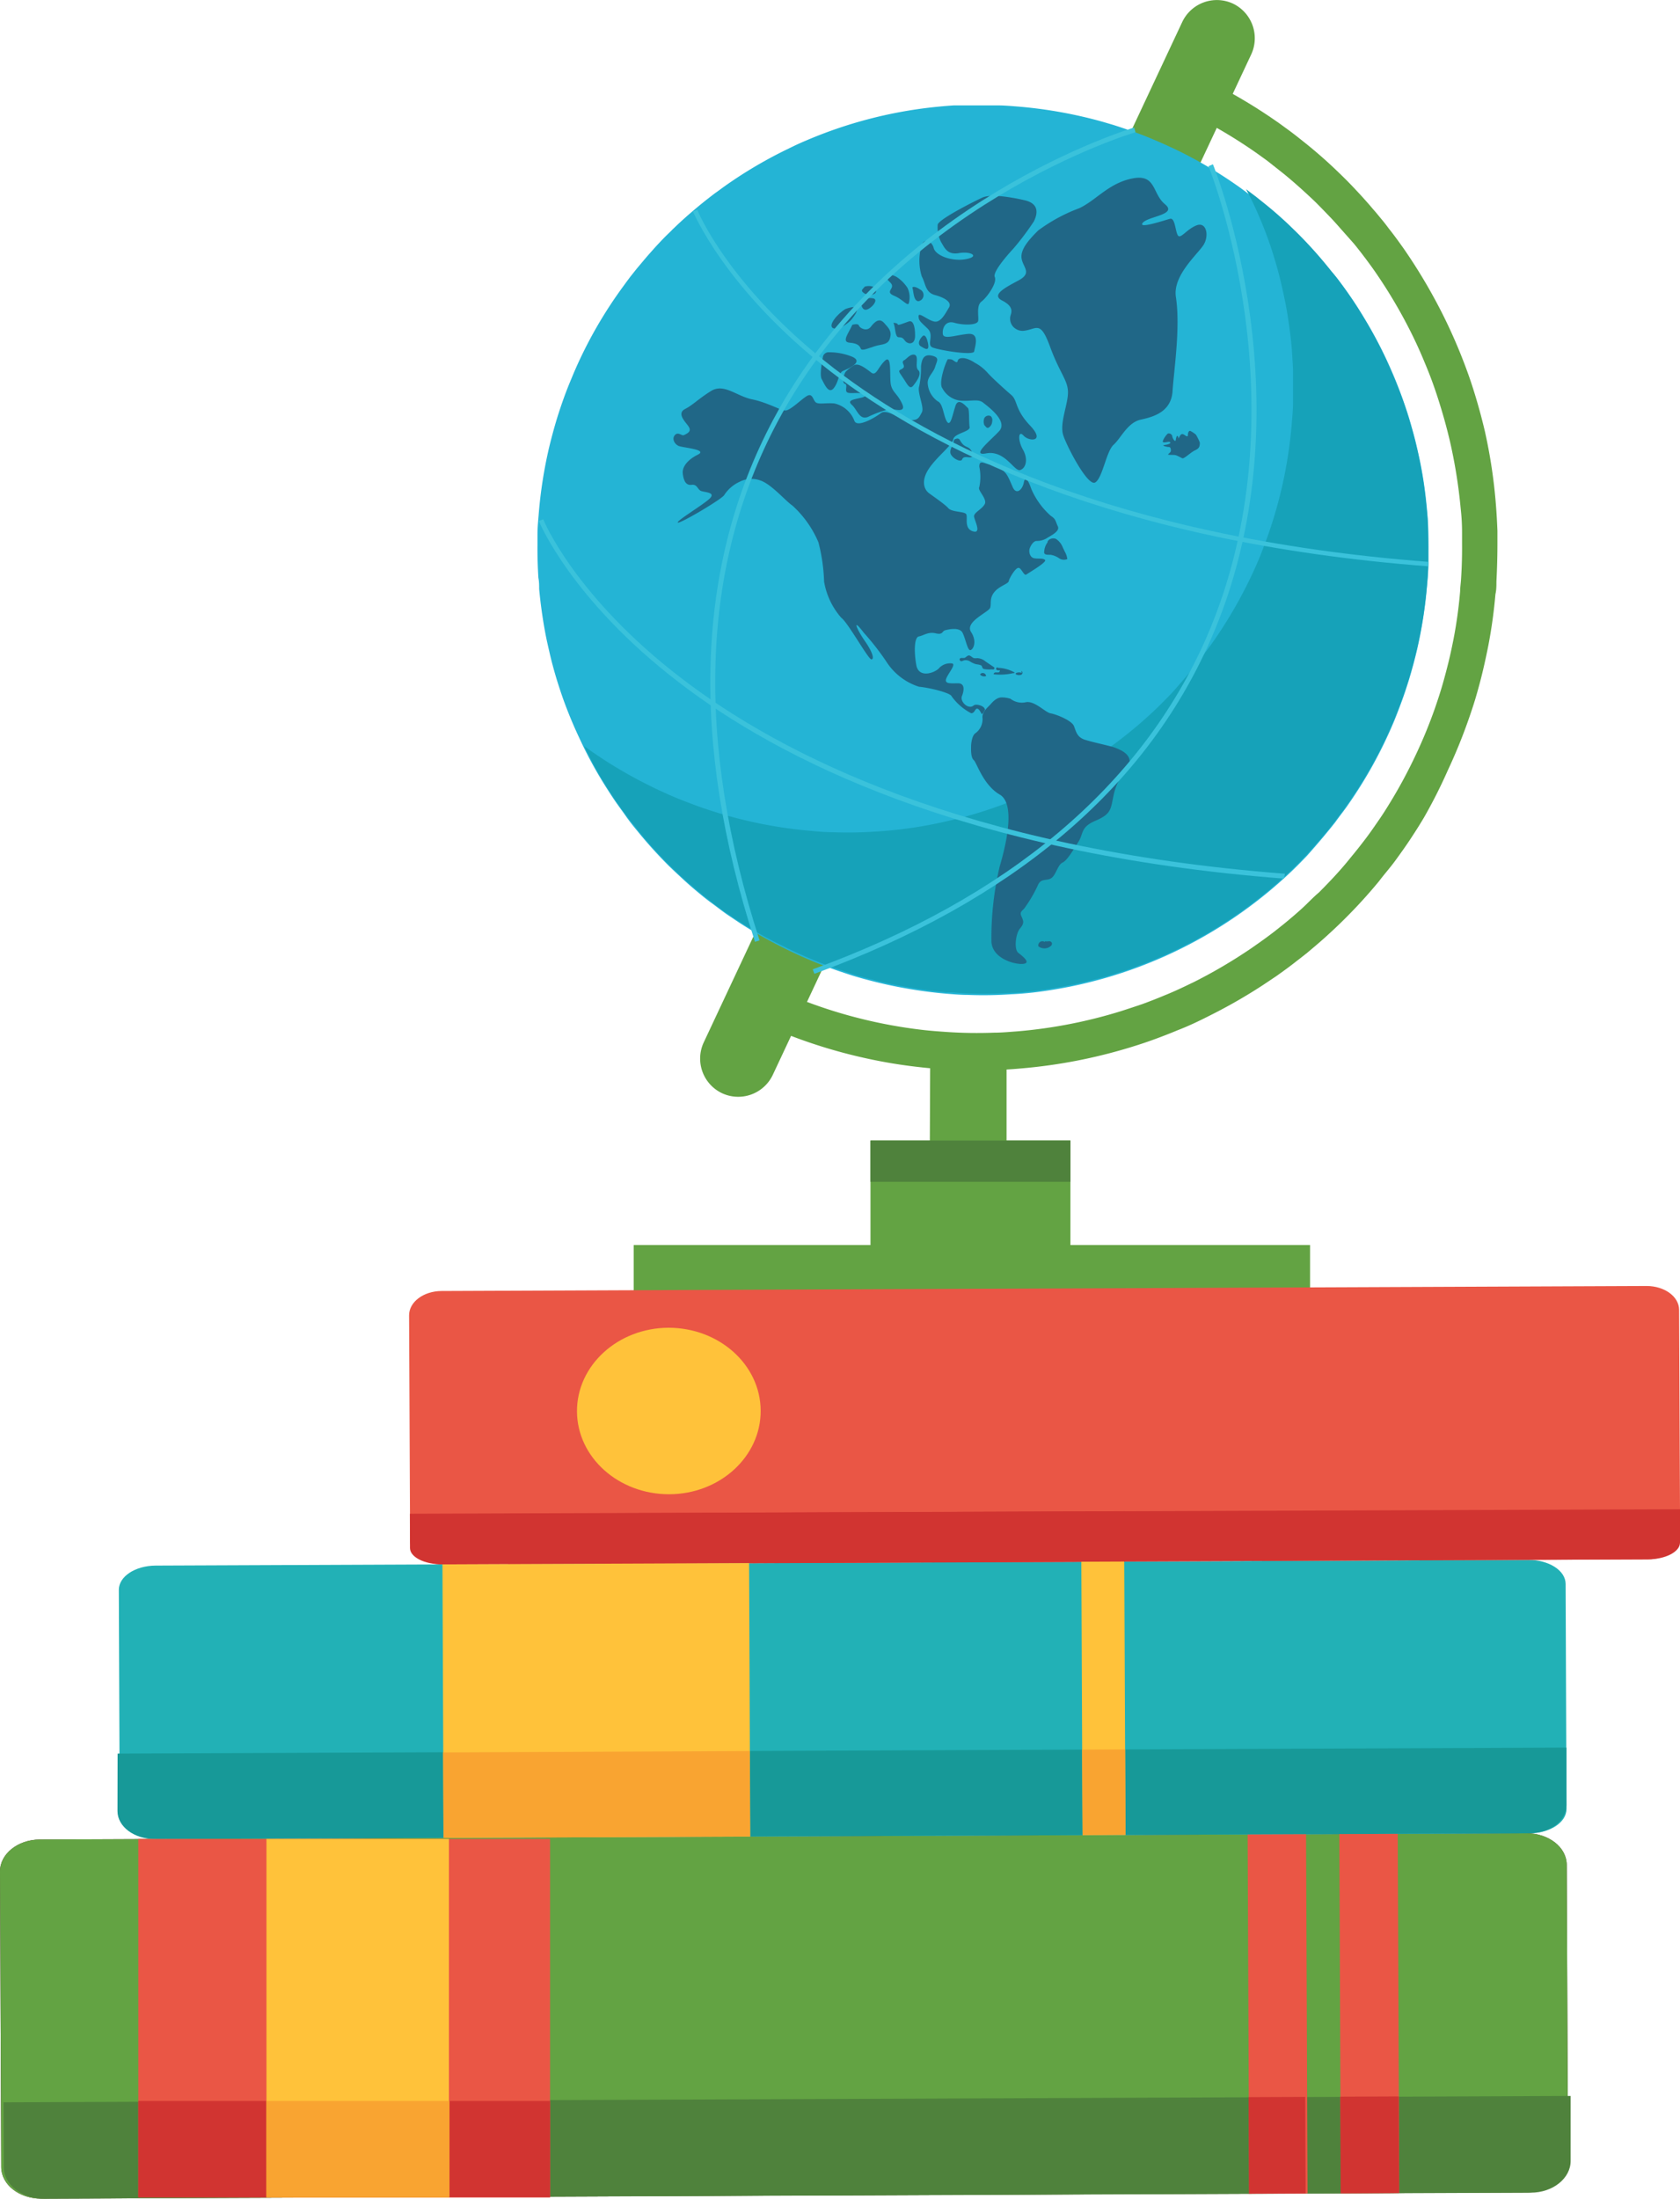 <svg xmlns="http://www.w3.org/2000/svg" viewBox="0 0 151 197.54"><defs><style>.cls-1,.cls-2{fill:#63a343;}.cls-1{fill-rule:evenodd;}.cls-3{fill:#24b4d5;}.cls-4{fill:#61313e;}.cls-5{fill:#22b1b6;}.cls-6{fill:#ea5645;}.cls-7{fill:#d13431;}.cls-8{fill:#ffc23a;}.cls-9{fill:#179998;}.cls-10{fill:#f9a431;}.cls-11{fill:#4f823c;}.cls-12{fill:#16a2b9;}.cls-13{fill:#206787;}.cls-14{fill:#3ac2db;}
</style></defs><g id="Layer_2" data-name="Layer 2"><g id="Layer_1-2" data-name="Layer 1">
    <path class="cls-1" d="M83.61,94.13h6.86v9.58A3.44,3.44,0,0,1,87,107.14h0a3.44,3.44,0,0,1-3.43-3.43Z"/>
    <path class="cls-2" d="M68.83,88.42l.53.26A43.91,43.91,0,0,0,83,92.54c.7.08,1.41.13,2.12.18q2.11.14,4.23.06c.7,0,1.4-.07,2.1-.12a43.81,43.81,0,0,0,9.23-1.79q1-.32,2-.66c.65-.24,1.3-.49,1.94-.76,1-.4,1.91-.84,2.85-1.3a44.87,44.87,0,0,0,4.3-2.49c.37-.24.73-.48,1.09-.74.58-.4,1.14-.81,1.7-1.24l.83-.66c.54-.44,1.08-.9,1.6-1.37s1-1,1.55-1.46c1-1,2-2.06,2.88-3.17.46-.55.9-1.11,1.34-1.69s.84-1.17,1.26-1.78.79-1.22,1.17-1.85q1.13-1.89,2.09-3.94a43,43,0,0,0,1.69-4.12c.24-.69.47-1.39.67-2.08s.39-1.41.56-2.1.32-1.41.46-2.12a40.73,40.73,0,0,0,.58-4.24c0-.35.06-.7.08-1.06.07-1.06.1-2.12.09-3.17l0-1.06q0-1.05-.12-2.1a46,46,0,0,0-1-6.2c-.24-1-.51-2-.82-3-.2-.66-.42-1.33-.66-2s-.49-1.3-.76-1.94c-.51-1.25-1.09-2.47-1.72-3.66a45,45,0,0,0-2.8-4.59c-.4-.57-.82-1.13-1.25-1.69-.2-.25-.39-.5-.6-.75L120.9,21l-.32-.36c-.36-.41-.72-.82-1.1-1.21l0,0c-.4-.42-.81-.84-1.22-1.25l-.26-.25c-1-.94-2-1.84-3.09-2.69l-1-.79-.76-.55A44.14,44.14,0,0,0,107,10.24l-.71-.34-.54-.25,1.43-3.05.54.25.77.37a48,48,0,0,1,6.55,3.9l.81.59c.38.28.74.56,1.1.85q1.76,1.38,3.33,2.9l.28.27q.68.66,1.32,1.35h0c.41.43.8.87,1.19,1.31l.33.39c.28.31.54.64.8.95s.43.54.64.82c.47.59.91,1.2,1.35,1.82a49,49,0,0,1,3,4.94c.68,1.28,1.3,2.6,1.86,3.94.29.69.56,1.39.82,2.1s.49,1.41.71,2.13c.33,1.08.62,2.16.88,3.26a47,47,0,0,1,1,6.69c.06.75.1,1.5.13,2.26l0,1.13q0,1.71-.09,3.42c0,.38,0,.76-.09,1.15a44.79,44.79,0,0,1-.63,4.57c-.15.76-.31,1.51-.49,2.27s-.38,1.51-.6,2.27-.47,1.5-.73,2.24q-.79,2.25-1.82,4.45A46.08,46.08,0,0,1,128,73.43c-.4.68-.83,1.35-1.26,2s-.89,1.29-1.35,1.92-1,1.23-1.44,1.82a45.91,45.91,0,0,1-3.11,3.41c-.54.54-1.1,1.06-1.66,1.57s-1.15,1-1.73,1.49c-.3.23-.59.47-.9.7-.59.47-1.2.91-1.82,1.35l-1.18.79a47.44,47.44,0,0,1-4.63,2.67c-1,.51-2,1-3.07,1.41-.69.29-1.39.56-2.1.82s-1.41.49-2.13.71A47.22,47.22,0,0,1,91.7,96c-.76.07-1.51.11-2.27.14q-2.27.07-4.56-.06c-.76-.06-1.52-.12-2.28-.21a45.52,45.52,0,0,1-4.72-.78,47,47,0,0,1-9.94-3.37l-.53-.26Z"/><path class="cls-1" d="M110.81.32h0a3.45,3.45,0,0,1,1.65,4.57l-43,91.68a3.44,3.44,0,0,1-4.56,1.65h0a3.44,3.44,0,0,1-1.65-4.56L106.25,2A3.44,3.44,0,0,1,110.81.32Z"/><path class="cls-3" d="M120.45,25.35c.4.53.79,1.08,1.16,1.63s.73,1.13,1.08,1.71a39,39,0,0,1,1.93,3.62,39.42,39.42,0,0,1,1.54,3.78c.23.64.44,1.28.62,1.92s.37,1.29.52,1.94.3,1.29.42,1.94c.25,1.29.42,2.59.54,3.89q.09,1,.12,1.95c0,.65,0,1.3,0,2,0,.32,0,.64,0,1,0,.64-.06,1.28-.12,1.93a40.47,40.47,0,0,1-.89,5.7c-.22.94-.47,1.86-.75,2.78-.19.61-.39,1.22-.61,1.82s-.45,1.2-.69,1.79a40,40,0,0,1-4.17,7.58c-.36.52-.75,1-1.14,1.55-.79,1-1.64,2-2.53,3-.45.47-.91.94-1.38,1.39a40.58,40.58,0,0,1-23.22,10.9c-.65.07-1.3.13-2,.16a35.88,35.88,0,0,1-3.88.06c-.65,0-1.29-.06-1.93-.11a41.38,41.38,0,0,1-8.49-1.64c-.61-.2-1.22-.4-1.82-.62s-1.2-.44-1.79-.69c-.88-.37-1.76-.77-2.61-1.2a39.1,39.1,0,0,1-4-2.29l-1-.67c-.53-.37-1-.75-1.56-1.15-.26-.2-.51-.39-.76-.6-.5-.41-1-.83-1.48-1.27s-.95-.88-1.42-1.33c-.92-.92-1.81-1.89-2.65-2.91-.42-.51-.83-1-1.22-1.56s-.79-1.08-1.16-1.64-.73-1.12-1.08-1.7a36.64,36.64,0,0,1-1.92-3.62,39.6,39.6,0,0,1-1.56-3.78c-.22-.64-.43-1.28-.62-1.93s-.36-1.28-.51-1.93-.3-1.29-.42-1.94q-.36-1.95-.54-3.9c0-.32,0-.65-.07-1-.06-1-.09-2-.08-2.92,0-.32,0-.65,0-1,0-.64.07-1.29.12-1.93a40.61,40.61,0,0,1,.89-5.71c.22-.93.47-1.86.75-2.78.19-.61.39-1.21.61-1.82s.45-1.19.7-1.78c.47-1.15,1-2.27,1.58-3.37a39.54,39.54,0,0,1,2.58-4.21q.56-.79,1.14-1.56l.55-.69.68-.81.29-.34c.33-.37.66-.75,1-1.11h0c.37-.4.75-.78,1.14-1.15a2.5,2.5,0,0,1,.23-.23c.9-.87,1.85-1.69,2.84-2.48.31-.24.62-.49.94-.72s.47-.34.7-.51a39.68,39.68,0,0,1,5.58-3.32l.66-.32c.37-.18.75-.35,1.13-.51a40,40,0,0,1,11.38-3c.65-.07,1.3-.13,1.95-.17l.6,0c.45,0,.9,0,1.34,0,.65,0,1.3,0,1.94,0s1.3.06,1.94.11a40.67,40.67,0,0,1,7.6,1.38l.88.26c.61.19,1.22.4,1.82.61s1.2.45,1.79.7c.88.37,1.76.77,2.62,1.2a39.47,39.47,0,0,1,5,3c.53.37,1,.75,1.56,1.15.26.19.51.4.76.6.75.61,1.48,1.25,2.2,1.92l.7.68a38.6,38.6,0,0,1,2.65,2.91C119.65,24.3,120.06,24.82,120.45,25.35Z"/><rect class="cls-2" x="78.24" y="102.47" width="17.97" height="9.4"/><rect class="cls-2" x="56.96" y="111.86" width="60.79" height="6.63"/><path class="cls-4" d="M137.21,164.71c2,0,3.6,1.26,3.61,2.83l.11,26.58c0,1.57-1.6,2.85-3.58,2.86l-133.63.56c-2,0-3.6-1.26-3.61-2.83L0,168.13c0-1.57,1.6-2.85,3.58-2.86Z"/><path class="cls-2" d="M137.21,164.71c2,0,3.6,1.26,3.61,2.83l.11,26.58c0,1.57-1.6,2.85-3.58,2.86l-133.63.56c-2,0-3.6-1.26-3.61-2.83L0,168.13c0-1.57,1.6-2.85,3.58-2.86Z"/><path class="cls-5" d="M137.38,140.15c1.84,0,3.33.95,3.34,2.15l.08,20.23c0,1.2-1.48,2.17-3.31,2.18l-123.4.51c-1.83,0-3.32-.95-3.33-2.15l-.08-20.23c0-1.2,1.47-2.17,3.31-2.18Z"/><path class="cls-6" d="M148,115.54c1.61,0,2.92.95,2.92,2.15l.09,20.23c0,1.2-1.3,2.18-2.91,2.18l-108.32.45c-1.61,0-2.92-1-2.92-2.15l-.09-20.23c0-1.2,1.3-2.17,2.91-2.18Z"/><path class="cls-7" d="M36.85,139.08c0,.82,1.31,1.48,2.92,1.47l108.32-.45c1.61,0,2.91-.68,2.91-1.5v-3L36.84,136Z"/><path class="cls-8" d="M60.08,119.29c4.56,0,8.27,3.32,8.29,7.45s-3.67,7.5-8.22,7.51-8.27-3.31-8.29-7.44S55.53,119.31,60.08,119.29Z"/><rect class="cls-7" x="45.68" y="135.88" width="55.43" height="4.54" transform="translate(-0.56 0.3) rotate(-0.23)"/><path class="cls-9" d="M10.56,162.72c0,1.39,1.5,2.51,3.33,2.5l123.59-.51c1.84,0,3.32-1.14,3.32-2.53l0-5.17-130.23.54Z"/><rect class="cls-8" x="39.82" y="140.49" width="27.56" height="24.57" transform="translate(-0.64 0.23) rotate(-0.24)"/><rect class="cls-8" x="97.24" y="140.31" width="3.86" height="24.56" transform="translate(-0.66 0.43) rotate(-0.25)"/><rect class="cls-10" x="39.85" y="157.38" width="27.56" height="7.68" transform="translate(-0.74 0.25) rotate(-0.26)"/><rect class="cls-10" x="97.28" y="157.19" width="3.86" height="7.68" transform="translate(-0.78 0.48) rotate(-0.28)"/><path class="cls-11" d="M.34,194.71c0,1.57,1.63,2.84,3.61,2.83L137.58,197c2,0,3.59-1.29,3.59-2.85l0-5.84L.32,188.88Z"/><rect class="cls-6" x="112.21" y="164.81" width="5.25" height="32.27" transform="translate(-0.76 0.48) rotate(-0.24)"/><rect class="cls-6" x="120.45" y="164.77" width="5.25" height="32.27" transform="translate(-0.76 0.52) rotate(-0.24)"/><rect class="cls-7" x="112.26" y="188.4" width="5.09" height="8.68" transform="translate(-0.79 0.47) rotate(-0.23)"/><rect class="cls-7" x="120.5" y="188.36" width="5.25" height="8.68" transform="translate(-0.79 0.5) rotate(-0.23)"/><path class="cls-12" d="M128.35,47.73q0-1-.12-1.95a36.74,36.74,0,0,0-.54-3.89c-.12-.65-.26-1.3-.42-1.94s-.32-1.3-.52-1.94-.39-1.28-.61-1.92c-.45-1.27-1-2.54-1.55-3.78a39,39,0,0,0-1.93-3.62q-.51-.87-1.08-1.71c-.37-.55-.75-1.1-1.15-1.63s-.81-1.05-1.23-1.56a38.6,38.6,0,0,0-2.65-2.91l-.7-.68c-.71-.67-1.44-1.31-2.2-1.92l-.75-.6L112,17c.12.25.26.47.38.73A37.08,37.08,0,0,1,114,21.55c.23.64.43,1.28.62,1.92s.37,1.29.52,1.94.29,1.29.42,1.94c.24,1.29.42,2.59.54,3.89q.07,1,.12,1.95c0,.65,0,1.3,0,2,0,.32,0,.64,0,1,0,.64-.07,1.28-.12,1.93a40.47,40.47,0,0,1-.89,5.7c-.22.94-.47,1.86-.75,2.78-.19.61-.39,1.22-.61,1.82s-.45,1.2-.69,1.79A40.56,40.56,0,0,1,109,57.71c-.36.52-.75,1-1.14,1.55-.79,1-1.64,2-2.53,3-.45.47-.91.93-1.38,1.39A40.21,40.21,0,0,1,93.19,71a39.63,39.63,0,0,1-8.48,2.87,37.45,37.45,0,0,1-4,.67c-.65.07-1.3.13-2,.17a35.88,35.88,0,0,1-3.88.06c-.65,0-1.29-.06-1.93-.12A40,40,0,0,1,64.43,73c-.61-.19-1.22-.39-1.82-.61s-1.2-.45-1.79-.69c-.88-.37-1.76-.77-2.61-1.2a41.09,41.09,0,0,1-4-2.29l-1-.67-.7-.51c.49,1,1,2,1.54,2.89.35.58.71,1.15,1.08,1.7s.76,1.11,1.16,1.64.8,1,1.23,1.56a36.58,36.58,0,0,0,2.65,2.91c.46.45.93.9,1.41,1.33s1,.86,1.48,1.27c.25.21.51.4.76.6.51.4,1,.78,1.56,1.15.33.23.67.45,1,.67A37.89,37.89,0,0,0,70.38,85c.86.43,1.73.83,2.62,1.2.59.25,1.18.48,1.79.69s1.2.42,1.81.62a41.38,41.38,0,0,0,8.49,1.64c.64,0,1.29.09,1.93.11a36.11,36.11,0,0,0,3.89-.06c.65,0,1.3-.09,2-.16a40.85,40.85,0,0,0,4-.68,40.1,40.1,0,0,0,19.2-10.22c.47-.45.93-.92,1.37-1.39.89-1,1.74-1.94,2.53-3,.39-.51.78-1,1.14-1.55a40,40,0,0,0,4.17-7.58c.24-.59.47-1.19.69-1.79s.42-1.21.61-1.82c.28-.92.53-1.84.75-2.78a40.47,40.47,0,0,0,.89-5.7c.06-.65.1-1.29.12-1.93,0-.33,0-.65,0-1Q128.39,48.71,128.35,47.73Z"/><rect class="cls-11" x="78.24" y="102.47" width="17.97" height="3.71"/><path class="cls-13" d="M107.84,39.76c0,.26,0,.51-.41.69s-1,.8-1.17.72-.44-.24-.62-.28-.67,0-.65-.06.25-.2.25-.32,0-.35-.19-.35-.7-.14-.38-.18.59-.14.51-.24-.35,0-.45,0-.32.06-.16-.24a1.75,1.75,0,0,1,.4-.55.33.33,0,0,1,.39.21c0,.2.28.64.32.36s.12-.45.2-.3,0,.28.14,0,.28-.25.43-.15.32.24.32,0,.12-.43.26-.33a2.48,2.48,0,0,1,.46.31A4.48,4.48,0,0,1,107.84,39.76Z"/><path class="cls-13" d="M90.82,62.78a1.68,1.68,0,0,0,1.39.31c.79-.15,1.74.92,2.22,1s1.9.63,2.1,1.15.28,1,1,1.23,2.3.55,2.7.71,1.86.68,1.07,1.87a5.26,5.26,0,0,0-1.23,2.5c-.24,1.15-.2,1.59-1.59,2.18s-1.07,1.15-1.55,1.9-1,1.67-1.43,1.87-.59,1.11-1,1.39-.91,0-1.19.59a11.83,11.83,0,0,1-1.15,2c-.2.35-.56.39-.36.83s.28.64-.12,1.11-.55,1.87-.16,2.18,1.19.92.44,1-2.78-.48-2.85-2a27.85,27.85,0,0,1,.75-6.78c.47-1.59,1.5-5.56,0-6.43s-2.06-2.86-2.34-3.1-.24-1-.24-1.23.08-1,.4-1.19a1.55,1.55,0,0,0,.63-1.35c-.08-.55.51-1,.71-1.23s.56-.63,1-.63A2.49,2.49,0,0,1,90.82,62.78Z"/><path class="cls-13" d="M93.9,84.63a.38.38,0,0,0-.42,0,.38.38,0,0,0-.15.39A.88.88,0,0,0,94.44,85a.29.29,0,0,0,.11-.27.26.26,0,0,0-.29-.16,1.29,1.29,0,0,1-.34,0Z"/><path class="cls-13" d="M89.71,60a3.31,3.31,0,0,1,1.45.4s.06,0,0,.07,0,0-.06,0a5.14,5.14,0,0,1-1.79.11c0-.08.07-.16.16-.17a2.35,2.35,0,0,0,.26,0c.09,0,.17-.12.12-.19a.51.51,0,0,1-.21,0,.16.16,0,0,1-.11-.16c0-.07.11-.12.16-.08Z"/><path class="cls-13" d="M91.85,60.46a.67.67,0,0,0-.5,0,.12.12,0,0,0-.06.06s0,.08.1.1a.56.56,0,0,0,.4,0c.12-.06.18-.27,0-.33Z"/><path class="cls-13" d="M88.52,60.12a.26.26,0,0,1-.18-.07c-.06-.06-.06-.15-.11-.23s-.34-.12-.52-.15a2,2,0,0,1-.52-.24.73.73,0,0,0-.55-.1c-.12.05-.29.14-.36,0s0-.19.13-.22a1.37,1.37,0,0,0,.28,0c.14-.05.25-.22.4-.22s.28.19.45.24a1,1,0,0,0,.3,0,1.24,1.24,0,0,1,.74.3l.74.5a.12.12,0,0,1,.05.05.13.13,0,0,1-.05.16.33.33,0,0,1-.17,0A2.67,2.67,0,0,1,88.52,60.12Z"/><path class="cls-13" d="M88.1,60.57a.3.3,0,0,1,.32-.09.29.29,0,0,1,.21.26.5.5,0,0,1-.53-.12Z"/><path class="cls-13" d="M88.53,63.78c0-.36-.79-.57-1-.41-.47.43-1.27-.32-1.07-.83s.28-1.15-.35-1.15-1.23.08-1.07-.4,1-1.39.47-1.39a1.35,1.35,0,0,0-1.15.48c-.48.43-1.79.83-2-.32s-.2-2.5.23-2.58.84-.44,1.51-.28.56-.19.84-.27,1.31-.32,1.58.23.44,1.55.68,1.55.67-.71.08-1.63S88.88,55,89,54.6s-.08-.83.36-1.39,1.27-.75,1.31-1,.59-1.19.87-1.19.48.76.72.59,1.86-1.11,1.67-1.3-.64-.08-1-.16-.47-.56-.39-.84.35-.71.63-.71a1.72,1.72,0,0,0,.91-.24c.2-.16,1.23-.59,1-1.07s-.16-.64-.64-.95a6.85,6.85,0,0,1-1.75-2.42c-.27-.8-.55-1.19-.67-.56s-.67,1.15-1,.4-.52-1.31-1-1.55-.44-.4-1-.47-1-.48-1,.19a4.42,4.42,0,0,1,0,1.83c-.2.28.76,1.07.48,1.55s-1,.75-.95,1.11.71,1.58-.12,1.31-.4-1.31-.6-1.55-1.27-.16-1.59-.52-1.27-1-1.74-1.35-.72-1.15,0-2.22,2.06-2.06,2.18-2.62,1.55-.67,1.47-1.11,0-1.59-.16-1.71-.84-1-1.11-.19-.44,1.9-.76,1.43-.35-1.63-.83-1.83a2.14,2.14,0,0,1-.91-1.67c0-.55.52-.91.67-1.43s.44-.83-.27-1-.92.24-1,.95a8,8,0,0,1-.16,1.79c-.2.56.48,1.9.24,2.34s-.32.8-1.23.68-1.94-1-2.46-.6-2.14,1.35-2.38.68a2.5,2.5,0,0,0-1.79-1.55c-.75-.08-1.46.12-1.7-.12s-.28-.83-.76-.56-1.5,1.31-1.94,1.31-1.59-.71-3-1-2.53-1.47-3.69-.75-1.59,1.23-2.34,1.62,0,1.12.28,1.51.16.6-.4.84c-.18.07-.51-.34-.8,0s0,.88.45,1c.63.16,2.49.32,1.62.75s-1.43,1.07-1.35,1.71.28,1.07.8,1,.51.44.87.56,1.31.12.75.67-3,2-2.87,2.16,4-2.12,4.18-2.48a3.25,3.25,0,0,1,1.39-1.19,2.32,2.32,0,0,1,1.83-.12c1,.32,2.26,1.83,2.9,2.26a9.43,9.43,0,0,1,2.34,3.3,16,16,0,0,1,.51,3.53,6.59,6.59,0,0,0,1.55,3.26c.6.43,2.42,3.73,2.7,3.73s.12-.64-.6-1.67-1.19-2.18-.08-.72a23.25,23.25,0,0,1,2.15,2.78,5.45,5.45,0,0,0,2.81,2.07c.92.08,2.86.55,2.94.87a5,5,0,0,0,1.75,1.51c.32,0,.33-.39.52-.41s.36.38.42.47S88.53,63.78,88.53,63.78Z"/><path class="cls-13" d="M94.17,48.71a1.48,1.48,0,0,0-.31.79.44.44,0,0,0,0,.2c.1.19.38.13.6.15a1.81,1.81,0,0,1,.72.3.78.78,0,0,0,.75.08,1.78,1.78,0,0,0-.22-.66c-.06-.13-.13-.26-.19-.4a1.6,1.6,0,0,0-.59-.74c-.28-.15-.72,0-.78.27Z"/><path class="cls-13" d="M92,29.72c1.19-.12,1.49-1,2.38,1.43s1.61,3,1.61,4.11-.78,2.79-.42,3.86,2.2,4.59,2.86,4.23,1-2.8,1.66-3.39,1.25-2,2.45-2.26,2.73-.72,2.85-2.56.72-5.72.3-8.46c-.3-1.95,2-3.87,2.5-4.7s.24-2.08-.65-1.73-1.43,1.26-1.67.9-.24-1.61-.71-1.49-2.92.95-2.45.36,3.16-.72,2-1.67-.78-2.74-2.92-2.32S98.52,18,97,18.71a14.79,14.79,0,0,0-3.69,2c-.78.78-1.61,1.67-1.49,2.5s1,1.31-.3,2S89.11,26.51,90.07,27s.89.95.77,1.31a1.07,1.07,0,0,0,.48,1.25A1.12,1.12,0,0,0,92,29.72Z"/><path class="cls-13" d="M85.18,32.28c-.29.54-.83,2.2-.47,2.62A2.1,2.1,0,0,0,86.37,36c1,.06,1.55-.18,2,.18s2.26,1.67,1.43,2.56-2.54,2.24-1.19,2c1.72-.35,2.56,1.67,3.09,1.49s.72-1,.24-1.84-.42-1.79.06-1.25,2,.59.59-.9S91.49,36,90.9,35.49s-1.67-1.48-2.14-2a4,4,0,0,0-1.13-.89c-.9-.6-1.49-.48-1.55-.18s-.36-.06-.54-.12A1.29,1.29,0,0,0,85.18,32.28Z"/><path class="cls-13" d="M91.08,22.34a24.49,24.49,0,0,0,1.84-2.44c.36-.72.48-1.61-.83-1.91s-3.08-.58-3.81-.23c-.89.41-4,2-4,2.44a2.94,2.94,0,0,0,.3,1.54c.3.48.54,1.19,1.61,1s1.9.3.65.54-2.74-.3-2.92-1-1-.95-1.13-.06a4.79,4.79,0,0,0,.06,2.62c.36.65.3,1.43,1.19,1.67s1.55.65,1.25,1.13-.71,1.36-1.31,1.25-1.42-.9-1.42-.48.23.54.83,1.13-.12,1.43.41,1.67,3.7.77,3.76.36S88.1,29.9,87,30s-2.2.54-2.26,0S85,28.77,85.78,29s2.08.24,2.14-.18-.18-1.37.3-1.73,1.43-1.67,1.19-2.2S91.08,22.34,91.08,22.34Z"/><path class="cls-13" d="M74.45,31.65a.51.51,0,0,0-.49.44c-.1.59-.31,1.62-.09,2s.6,1.37,1.07.78.42-1.37.84-1.55,2-.83.71-1.31A5.48,5.48,0,0,0,74.45,31.65Z"/><path class="cls-13" d="M76,33.41c-.24.42-.3,1-.06,1.07s.06.42.12.66.53.17,1,.17,1.13.24.36.42-1.31.24-.84.66.66,1.37,1.43,1.07a10.11,10.11,0,0,1,2-.72c.35,0,1.48.42,1.07-.47s-.84-1-1-1.67.12-2.8-.53-2.2-.78,1.43-1.25,1.07-1.13-.89-1.55-.65A3.75,3.75,0,0,0,76,33.41Z"/><path class="cls-13" d="M76,27.76c-.72.41-1.61,1.49-1.13,1.72s1.37-.43,1.66-.77C77.92,27,76,27.76,76,27.76Z"/><path class="cls-13" d="M76.61,29.18c-.35.78-1,1.55-.24,1.61s.9.3,1,.54.71-.06,1.31-.24S79.83,31,80,30.37s-.12-.89-.54-1.36-.83-.12-1.19.35-1,.12-1.07-.11S76.61,29.18,76.61,29.18Z"/><path class="cls-13" d="M77.51,26a.18.18,0,0,0,0,.21.81.81,0,0,0,.64.26.61.61,0,0,0,.53-.14c.15-.19,0-.49-.24-.58a1.24,1.24,0,0,0-.71,0Z"/><path class="cls-13" d="M88.67,38.41a.2.2,0,0,0,.21,0,.7.7,0,0,0,.3-.55.5.5,0,0,0-.13-.47.43.43,0,0,0-.58.18.88.88,0,0,0,0,.62Z"/><path class="cls-13" d="M85.88,39.44a.2.2,0,0,0-.15.17c-.09.48-.47.86-.25,1.24s.89.71,1,.42.48-.18.66-.18.53-.06.12-.66c-.29-.41-.58-.14-1-.92a.26.26,0,0,0-.31-.09Z"/><path class="cls-13" d="M81.27,32.36a.21.21,0,0,0-.11.28c.09.24.18.37-.14.53s-.24.2.16.8.59,1.07.91.67.79-1.07.44-1.39.15-1.35-.4-1.39C81.76,31.84,81.48,32.26,81.27,32.36Z"/><path class="cls-13" d="M79.67,24.92c.16.4.51.48.51.79s-.55.56.2.87,1.23,1,1.31.64a2,2,0,0,0-.12-1.35,3.36,3.36,0,0,0-1-1C79.59,24.4,79.67,24.92,79.67,24.92Z"/><path class="cls-13" d="M77.52,27c-.19.08-.12.83.28.83s1.17-.81.76-1A1.21,1.21,0,0,0,77.52,27Z"/><path class="cls-13" d="M80.3,29c.2.39.12,1.3.48,1.3s.4.12.6.36.87.4.87-.51-.2-1.39-.56-1.27-1,.4-1,.27S80.3,29,80.3,29Z"/><path class="cls-13" d="M82,25.83c.12.28.08,1.23.56,1.23A.56.56,0,0,0,82.68,26C82.13,25.63,82,25.83,82,25.83Z"/><path class="cls-13" d="M82.92,30.2c-.35.35-.44.75-.16.91s.84.59.64-.32S82.92,30.2,82.92,30.2Z"/><path class="cls-14" d="M115.41,78.94C86.54,76.72,69.87,68.12,61,61.29c-9.67-7.41-12.54-14.41-12.57-14.48l.4-.16c0,.07,2.87,7,12.46,14.32,8.86,6.79,25.46,15.33,54.2,17.53Z"/><path class="cls-14" d="M67.86,84.62C62,66.54,62.56,50.77,69.48,37.74,80,18,101.72,11.53,101.94,11.46l.12.42c-.22.06-21.82,6.51-32.2,26.07C63,50.86,62.47,66.52,68.27,84.49Z"/><path class="cls-14" d="M73.2,87.49l-.15-.4c17.61-6.43,29.5-16.44,35.36-29.75,9-20.59.3-42.2.21-42.41l.4-.17c.09.22,8.91,22-.22,42.75C102.9,70.94,90.92,81,73.2,87.49Z"/><path class="cls-14" d="M128.37,50.88c-28.48-2.17-44.93-10.71-53.71-17.5C65.13,26,62.31,19,62.28,19l.4-.15c0,.07,2.82,6.94,12.28,14.24,8.73,6.74,25.09,15.23,53.44,17.39Z"/><rect class="cls-6" x="12.43" y="165.22" width="37.01" height="32.2"/><rect class="cls-7" x="12.43" y="188.76" width="37.01" height="8.66"/><rect class="cls-8" x="23.95" y="165.22" width="16.4" height="32.2"/><rect class="cls-10" x="23.95" y="188.76" width="16.45" height="8.66"/></g></g></svg>